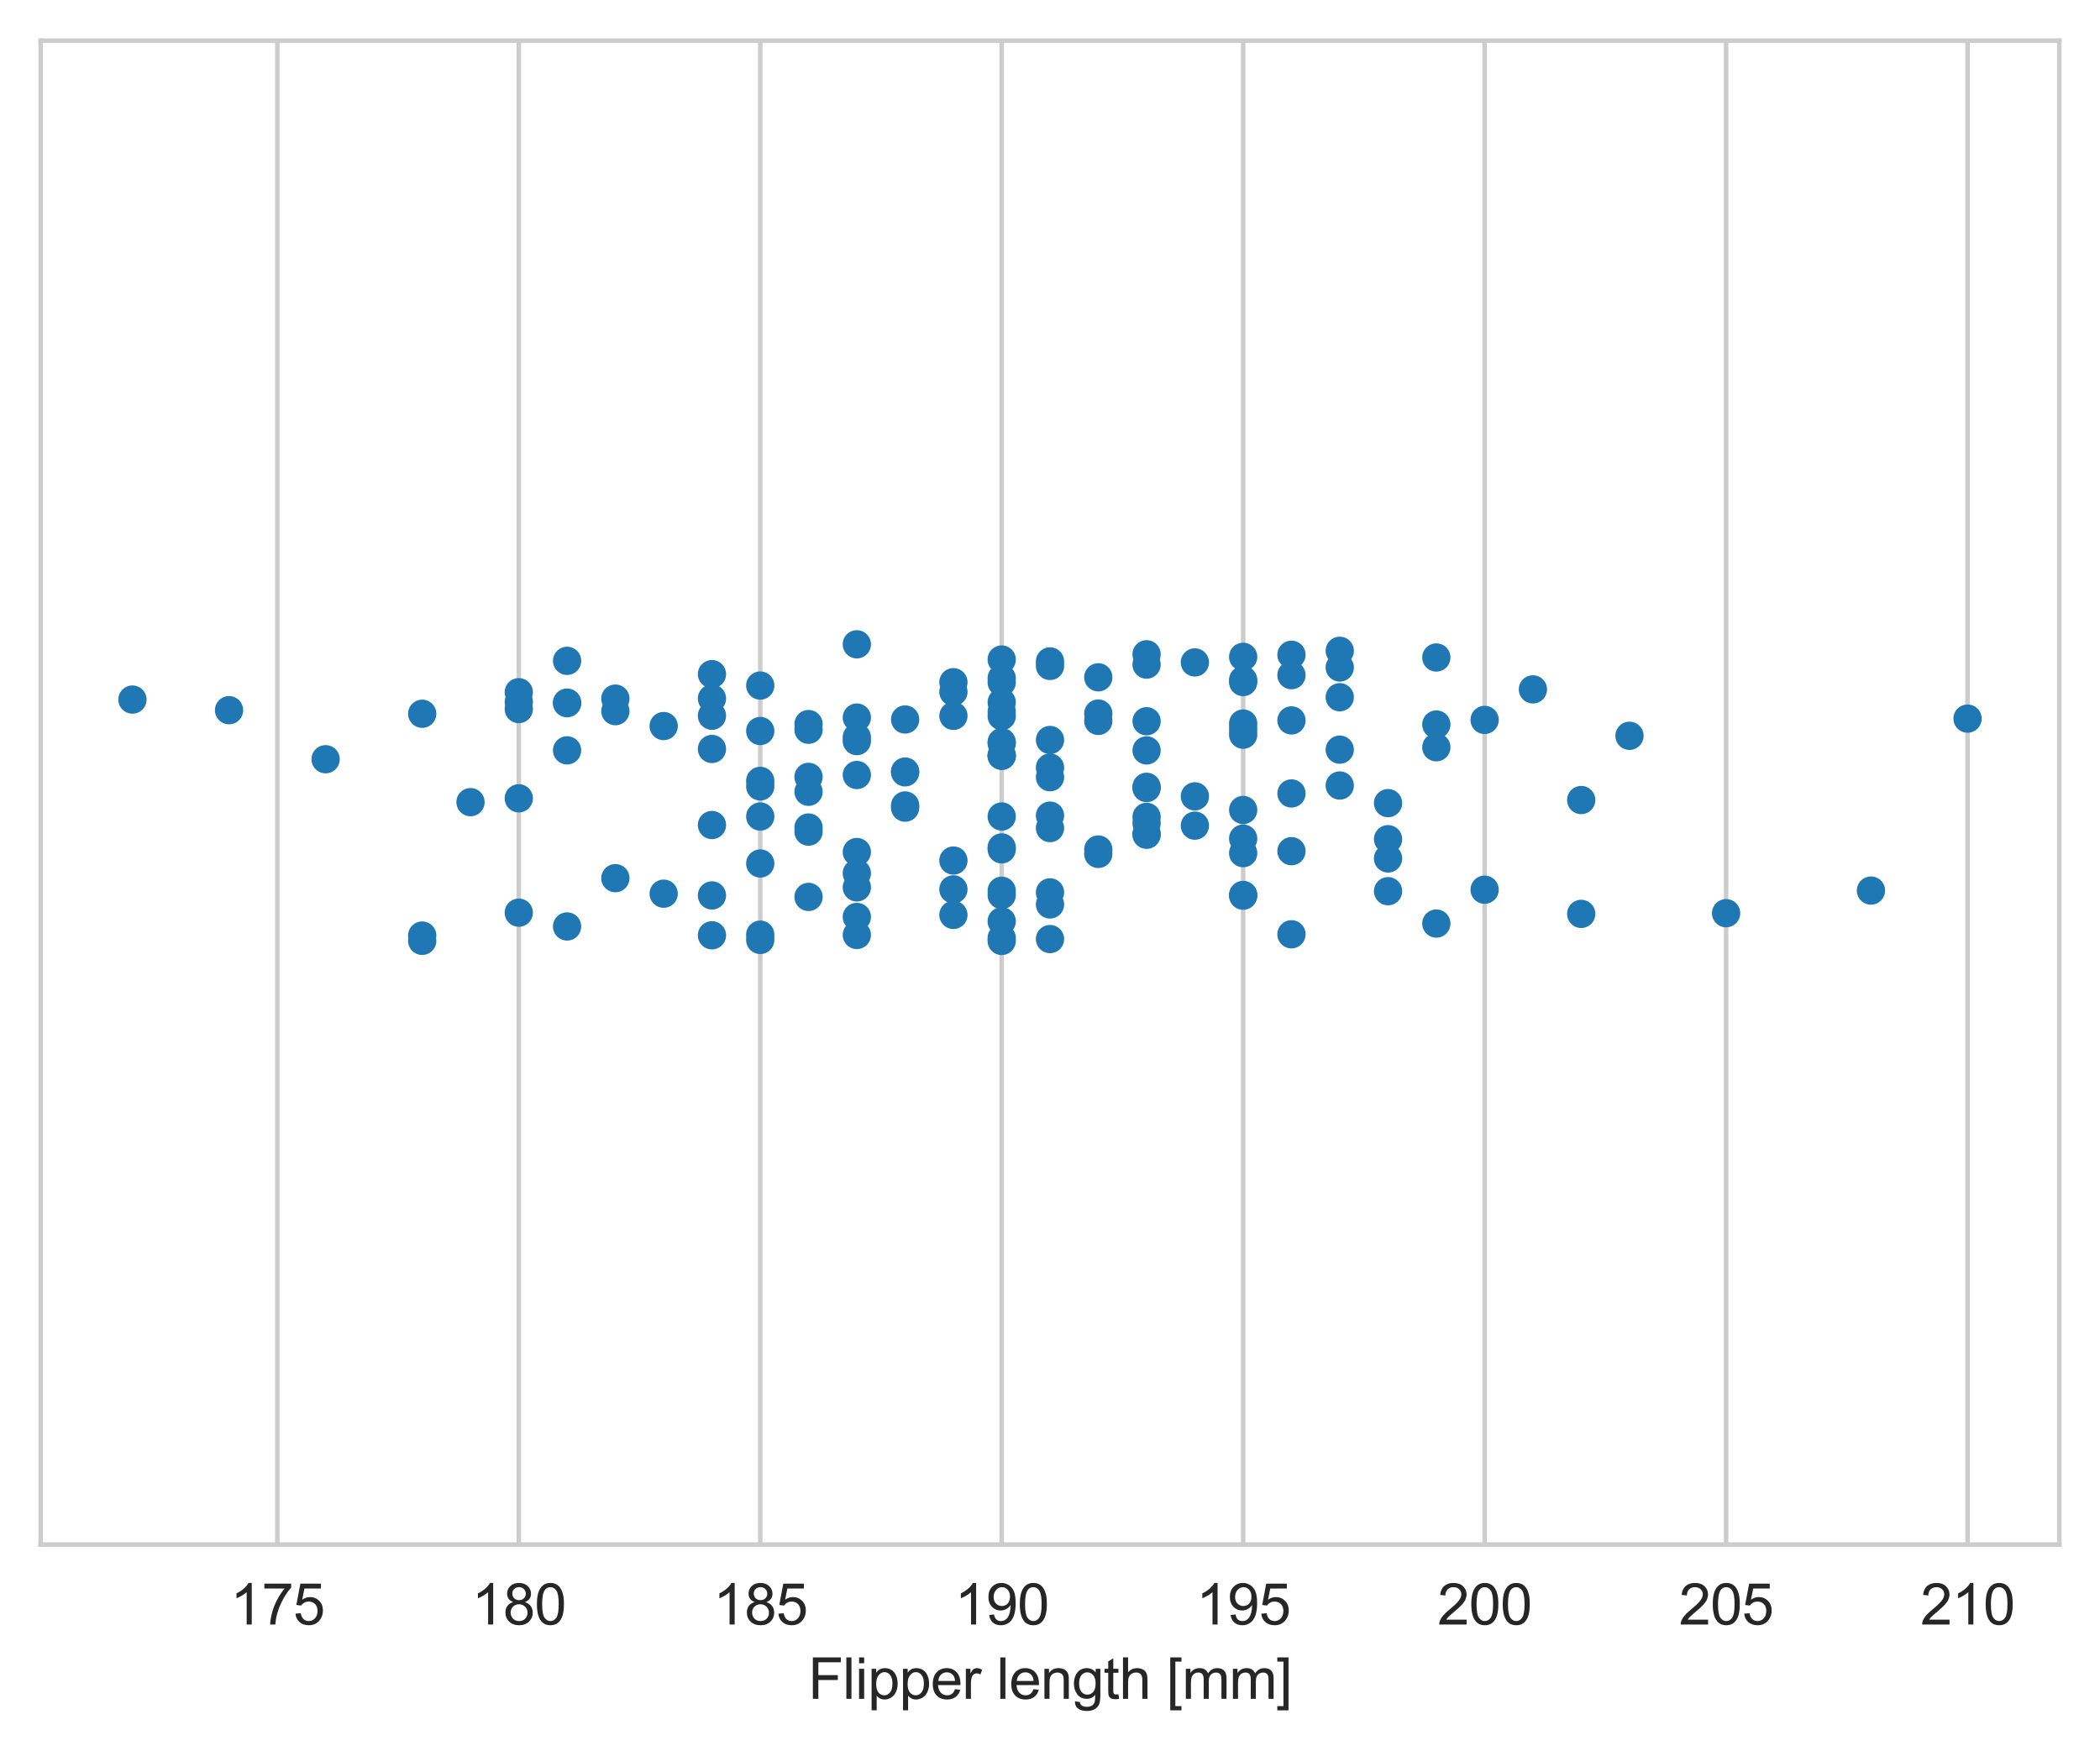 <?xml version="1.0" encoding="utf-8" standalone="no"?>
<!DOCTYPE svg PUBLIC "-//W3C//DTD SVG 1.1//EN"
  "http://www.w3.org/Graphics/SVG/1.1/DTD/svg11.dtd">
<svg xmlns:xlink="http://www.w3.org/1999/xlink" width="371.52pt" height="309.92pt" viewBox="0 0 371.52 309.92" xmlns="http://www.w3.org/2000/svg" version="1.1">
 <defs>
  <style type="text/css">*{stroke-linejoin: round; stroke-linecap: butt}</style>
 </defs>
 <g id="figure_1">
  <g id="patch_1">
   <path d="M 0 309.92 
L 371.52 309.92 
L 371.52 0 
L 0 0 
z
" style="fill: #ffffff"/>
  </g>
  <g id="axes_1">
   <g id="patch_2">
    <path d="M 7.2 273.312 
L 364.32 273.312 
L 364.32 7.2 
L 7.2 7.2 
z
" style="fill: #ffffff"/>
   </g>
   <g id="matplotlib.axis_1">
    <g id="xtick_1">
     <g id="line2d_1">
      <path d="M 49.063 273.312 
L 49.063 7.2 
" clip-path="url(#p44de0d5c76)" style="fill: none; stroke: #cccccc; stroke-width: 0.8; stroke-linecap: round"/>
     </g>
     <g id="text_1">
      <!-- 175 -->
      <g style="fill: #262626" transform="translate(40.722 287.47) scale(0.1 -0.1)">
       <defs>
        <path id="ArialMT-31" d="M 2384 0 
L 1822 0 
L 1822 3584 
Q 1619 3391 1289 3197 
Q 959 3003 697 2906 
L 697 3450 
Q 1169 3672 1522 3987 
Q 1875 4303 2022 4600 
L 2384 4600 
L 2384 0 
z
" transform="scale(0.016)"/>
        <path id="ArialMT-37" d="M 303 3981 
L 303 4522 
L 3269 4522 
L 3269 4084 
Q 2831 3619 2401 2847 
Q 1972 2075 1738 1259 
Q 1569 684 1522 0 
L 944 0 
Q 953 541 1156 1306 
Q 1359 2072 1739 2783 
Q 2119 3494 2547 3981 
L 303 3981 
z
" transform="scale(0.016)"/>
        <path id="ArialMT-35" d="M 266 1200 
L 856 1250 
Q 922 819 1161 601 
Q 1400 384 1738 384 
Q 2144 384 2425 690 
Q 2706 997 2706 1503 
Q 2706 1984 2436 2262 
Q 2166 2541 1728 2541 
Q 1456 2541 1237 2417 
Q 1019 2294 894 2097 
L 366 2166 
L 809 4519 
L 3088 4519 
L 3088 3981 
L 1259 3981 
L 1013 2750 
Q 1425 3038 1878 3038 
Q 2478 3038 2890 2622 
Q 3303 2206 3303 1553 
Q 3303 931 2941 478 
Q 2500 -78 1738 -78 
Q 1113 -78 717 272 
Q 322 622 266 1200 
z
" transform="scale(0.016)"/>
       </defs>
       <use xlink:href="#ArialMT-31"/>
       <use xlink:href="#ArialMT-37" x="55.615"/>
       <use xlink:href="#ArialMT-35" x="111.23"/>
      </g>
     </g>
    </g>
    <g id="xtick_2">
     <g id="line2d_2">
      <path d="M 91.781 273.312 
L 91.781 7.2 
" clip-path="url(#p44de0d5c76)" style="fill: none; stroke: #cccccc; stroke-width: 0.8; stroke-linecap: round"/>
     </g>
     <g id="text_2">
      <!-- 180 -->
      <g style="fill: #262626" transform="translate(83.44 287.47) scale(0.1 -0.1)">
       <defs>
        <path id="ArialMT-38" d="M 1131 2484 
Q 781 2613 612 2850 
Q 444 3088 444 3419 
Q 444 3919 803 4259 
Q 1163 4600 1759 4600 
Q 2359 4600 2725 4251 
Q 3091 3903 3091 3403 
Q 3091 3084 2923 2848 
Q 2756 2613 2416 2484 
Q 2838 2347 3058 2040 
Q 3278 1734 3278 1309 
Q 3278 722 2862 322 
Q 2447 -78 1769 -78 
Q 1091 -78 675 323 
Q 259 725 259 1325 
Q 259 1772 486 2073 
Q 713 2375 1131 2484 
z
M 1019 3438 
Q 1019 3113 1228 2906 
Q 1438 2700 1772 2700 
Q 2097 2700 2305 2904 
Q 2513 3109 2513 3406 
Q 2513 3716 2298 3927 
Q 2084 4138 1766 4138 
Q 1444 4138 1231 3931 
Q 1019 3725 1019 3438 
z
M 838 1322 
Q 838 1081 952 856 
Q 1066 631 1291 507 
Q 1516 384 1775 384 
Q 2178 384 2440 643 
Q 2703 903 2703 1303 
Q 2703 1709 2433 1975 
Q 2163 2241 1756 2241 
Q 1359 2241 1098 1978 
Q 838 1716 838 1322 
z
" transform="scale(0.016)"/>
        <path id="ArialMT-30" d="M 266 2259 
Q 266 3072 433 3567 
Q 600 4063 929 4331 
Q 1259 4600 1759 4600 
Q 2128 4600 2406 4451 
Q 2684 4303 2865 4023 
Q 3047 3744 3150 3342 
Q 3253 2941 3253 2259 
Q 3253 1453 3087 958 
Q 2922 463 2592 192 
Q 2263 -78 1759 -78 
Q 1097 -78 719 397 
Q 266 969 266 2259 
z
M 844 2259 
Q 844 1131 1108 757 
Q 1372 384 1759 384 
Q 2147 384 2411 759 
Q 2675 1134 2675 2259 
Q 2675 3391 2411 3762 
Q 2147 4134 1753 4134 
Q 1366 4134 1134 3806 
Q 844 3388 844 2259 
z
" transform="scale(0.016)"/>
       </defs>
       <use xlink:href="#ArialMT-31"/>
       <use xlink:href="#ArialMT-38" x="55.615"/>
       <use xlink:href="#ArialMT-30" x="111.23"/>
      </g>
     </g>
    </g>
    <g id="xtick_3">
     <g id="line2d_3">
      <path d="M 134.499 273.312 
L 134.499 7.2 
" clip-path="url(#p44de0d5c76)" style="fill: none; stroke: #cccccc; stroke-width: 0.8; stroke-linecap: round"/>
     </g>
     <g id="text_3">
      <!-- 185 -->
      <g style="fill: #262626" transform="translate(126.157 287.47) scale(0.1 -0.1)">
       <use xlink:href="#ArialMT-31"/>
       <use xlink:href="#ArialMT-38" x="55.615"/>
       <use xlink:href="#ArialMT-35" x="111.23"/>
      </g>
     </g>
    </g>
    <g id="xtick_4">
     <g id="line2d_4">
      <path d="M 177.216 273.312 
L 177.216 7.2 
" clip-path="url(#p44de0d5c76)" style="fill: none; stroke: #cccccc; stroke-width: 0.8; stroke-linecap: round"/>
     </g>
     <g id="text_4">
      <!-- 190 -->
      <g style="fill: #262626" transform="translate(168.875 287.47) scale(0.1 -0.1)">
       <defs>
        <path id="ArialMT-39" d="M 350 1059 
L 891 1109 
Q 959 728 1153 556 
Q 1347 384 1650 384 
Q 1909 384 2104 503 
Q 2300 622 2425 820 
Q 2550 1019 2634 1356 
Q 2719 1694 2719 2044 
Q 2719 2081 2716 2156 
Q 2547 1888 2255 1720 
Q 1963 1553 1622 1553 
Q 1053 1553 659 1965 
Q 266 2378 266 3053 
Q 266 3750 677 4175 
Q 1088 4600 1706 4600 
Q 2153 4600 2523 4359 
Q 2894 4119 3086 3673 
Q 3278 3228 3278 2384 
Q 3278 1506 3087 986 
Q 2897 466 2520 194 
Q 2144 -78 1638 -78 
Q 1100 -78 759 220 
Q 419 519 350 1059 
z
M 2653 3081 
Q 2653 3566 2395 3850 
Q 2138 4134 1775 4134 
Q 1400 4134 1122 3828 
Q 844 3522 844 3034 
Q 844 2597 1108 2323 
Q 1372 2050 1759 2050 
Q 2150 2050 2401 2323 
Q 2653 2597 2653 3081 
z
" transform="scale(0.016)"/>
       </defs>
       <use xlink:href="#ArialMT-31"/>
       <use xlink:href="#ArialMT-39" x="55.615"/>
       <use xlink:href="#ArialMT-30" x="111.23"/>
      </g>
     </g>
    </g>
    <g id="xtick_5">
     <g id="line2d_5">
      <path d="M 219.934 273.312 
L 219.934 7.2 
" clip-path="url(#p44de0d5c76)" style="fill: none; stroke: #cccccc; stroke-width: 0.8; stroke-linecap: round"/>
     </g>
     <g id="text_5">
      <!-- 195 -->
      <g style="fill: #262626" transform="translate(211.593 287.47) scale(0.1 -0.1)">
       <use xlink:href="#ArialMT-31"/>
       <use xlink:href="#ArialMT-39" x="55.615"/>
       <use xlink:href="#ArialMT-35" x="111.23"/>
      </g>
     </g>
    </g>
    <g id="xtick_6">
     <g id="line2d_6">
      <path d="M 262.652 273.312 
L 262.652 7.2 
" clip-path="url(#p44de0d5c76)" style="fill: none; stroke: #cccccc; stroke-width: 0.8; stroke-linecap: round"/>
     </g>
     <g id="text_6">
      <!-- 200 -->
      <g style="fill: #262626" transform="translate(254.31 287.47) scale(0.1 -0.1)">
       <defs>
        <path id="ArialMT-32" d="M 3222 541 
L 3222 0 
L 194 0 
Q 188 203 259 391 
Q 375 700 629 1000 
Q 884 1300 1366 1694 
Q 2113 2306 2375 2664 
Q 2638 3022 2638 3341 
Q 2638 3675 2398 3904 
Q 2159 4134 1775 4134 
Q 1369 4134 1125 3890 
Q 881 3647 878 3216 
L 300 3275 
Q 359 3922 746 4261 
Q 1134 4600 1788 4600 
Q 2447 4600 2831 4234 
Q 3216 3869 3216 3328 
Q 3216 3053 3103 2787 
Q 2991 2522 2730 2228 
Q 2469 1934 1863 1422 
Q 1356 997 1212 845 
Q 1069 694 975 541 
L 3222 541 
z
" transform="scale(0.016)"/>
       </defs>
       <use xlink:href="#ArialMT-32"/>
       <use xlink:href="#ArialMT-30" x="55.615"/>
       <use xlink:href="#ArialMT-30" x="111.23"/>
      </g>
     </g>
    </g>
    <g id="xtick_7">
     <g id="line2d_7">
      <path d="M 305.37 273.312 
L 305.37 7.2 
" clip-path="url(#p44de0d5c76)" style="fill: none; stroke: #cccccc; stroke-width: 0.8; stroke-linecap: round"/>
     </g>
     <g id="text_7">
      <!-- 205 -->
      <g style="fill: #262626" transform="translate(297.028 287.47) scale(0.1 -0.1)">
       <use xlink:href="#ArialMT-32"/>
       <use xlink:href="#ArialMT-30" x="55.615"/>
       <use xlink:href="#ArialMT-35" x="111.23"/>
      </g>
     </g>
    </g>
    <g id="xtick_8">
     <g id="line2d_8">
      <path d="M 348.087 273.312 
L 348.087 7.2 
" clip-path="url(#p44de0d5c76)" style="fill: none; stroke: #cccccc; stroke-width: 0.8; stroke-linecap: round"/>
     </g>
     <g id="text_8">
      <!-- 210 -->
      <g style="fill: #262626" transform="translate(339.746 287.47) scale(0.1 -0.1)">
       <use xlink:href="#ArialMT-32"/>
       <use xlink:href="#ArialMT-31" x="55.615"/>
       <use xlink:href="#ArialMT-30" x="111.23"/>
      </g>
     </g>
    </g>
    <g id="text_9">
     <!-- Flipper length [mm] -->
     <g style="fill: #262626" transform="translate(142.97 300.615) scale(0.1 -0.1)">
      <defs>
       <path id="ArialMT-46" d="M 525 0 
L 525 4581 
L 3616 4581 
L 3616 4041 
L 1131 4041 
L 1131 2622 
L 3281 2622 
L 3281 2081 
L 1131 2081 
L 1131 0 
L 525 0 
z
" transform="scale(0.016)"/>
       <path id="ArialMT-6c" d="M 409 0 
L 409 4581 
L 972 4581 
L 972 0 
L 409 0 
z
" transform="scale(0.016)"/>
       <path id="ArialMT-69" d="M 425 3934 
L 425 4581 
L 988 4581 
L 988 3934 
L 425 3934 
z
M 425 0 
L 425 3319 
L 988 3319 
L 988 0 
L 425 0 
z
" transform="scale(0.016)"/>
       <path id="ArialMT-70" d="M 422 -1272 
L 422 3319 
L 934 3319 
L 934 2888 
Q 1116 3141 1344 3267 
Q 1572 3394 1897 3394 
Q 2322 3394 2647 3175 
Q 2972 2956 3137 2557 
Q 3303 2159 3303 1684 
Q 3303 1175 3120 767 
Q 2938 359 2589 142 
Q 2241 -75 1856 -75 
Q 1575 -75 1351 44 
Q 1128 163 984 344 
L 984 -1272 
L 422 -1272 
z
M 931 1641 
Q 931 1000 1190 694 
Q 1450 388 1819 388 
Q 2194 388 2461 705 
Q 2728 1022 2728 1688 
Q 2728 2322 2467 2637 
Q 2206 2953 1844 2953 
Q 1484 2953 1207 2617 
Q 931 2281 931 1641 
z
" transform="scale(0.016)"/>
       <path id="ArialMT-65" d="M 2694 1069 
L 3275 997 
Q 3138 488 2766 206 
Q 2394 -75 1816 -75 
Q 1088 -75 661 373 
Q 234 822 234 1631 
Q 234 2469 665 2931 
Q 1097 3394 1784 3394 
Q 2450 3394 2872 2941 
Q 3294 2488 3294 1666 
Q 3294 1616 3291 1516 
L 816 1516 
Q 847 969 1125 678 
Q 1403 388 1819 388 
Q 2128 388 2347 550 
Q 2566 713 2694 1069 
z
M 847 1978 
L 2700 1978 
Q 2663 2397 2488 2606 
Q 2219 2931 1791 2931 
Q 1403 2931 1139 2672 
Q 875 2413 847 1978 
z
" transform="scale(0.016)"/>
       <path id="ArialMT-72" d="M 416 0 
L 416 3319 
L 922 3319 
L 922 2816 
Q 1116 3169 1280 3281 
Q 1444 3394 1641 3394 
Q 1925 3394 2219 3213 
L 2025 2691 
Q 1819 2813 1613 2813 
Q 1428 2813 1281 2702 
Q 1134 2591 1072 2394 
Q 978 2094 978 1738 
L 978 0 
L 416 0 
z
" transform="scale(0.016)"/>
       <path id="ArialMT-20" transform="scale(0.016)"/>
       <path id="ArialMT-6e" d="M 422 0 
L 422 3319 
L 928 3319 
L 928 2847 
Q 1294 3394 1984 3394 
Q 2284 3394 2536 3286 
Q 2788 3178 2913 3003 
Q 3038 2828 3088 2588 
Q 3119 2431 3119 2041 
L 3119 0 
L 2556 0 
L 2556 2019 
Q 2556 2363 2490 2533 
Q 2425 2703 2258 2804 
Q 2091 2906 1866 2906 
Q 1506 2906 1245 2678 
Q 984 2450 984 1813 
L 984 0 
L 422 0 
z
" transform="scale(0.016)"/>
       <path id="ArialMT-67" d="M 319 -275 
L 866 -356 
Q 900 -609 1056 -725 
Q 1266 -881 1628 -881 
Q 2019 -881 2231 -725 
Q 2444 -569 2519 -288 
Q 2563 -116 2559 434 
Q 2191 0 1641 0 
Q 956 0 581 494 
Q 206 988 206 1678 
Q 206 2153 378 2554 
Q 550 2956 876 3175 
Q 1203 3394 1644 3394 
Q 2231 3394 2613 2919 
L 2613 3319 
L 3131 3319 
L 3131 450 
Q 3131 -325 2973 -648 
Q 2816 -972 2473 -1159 
Q 2131 -1347 1631 -1347 
Q 1038 -1347 672 -1080 
Q 306 -813 319 -275 
z
M 784 1719 
Q 784 1066 1043 766 
Q 1303 466 1694 466 
Q 2081 466 2343 764 
Q 2606 1063 2606 1700 
Q 2606 2309 2336 2618 
Q 2066 2928 1684 2928 
Q 1309 2928 1046 2623 
Q 784 2319 784 1719 
z
" transform="scale(0.016)"/>
       <path id="ArialMT-74" d="M 1650 503 
L 1731 6 
Q 1494 -44 1306 -44 
Q 1000 -44 831 53 
Q 663 150 594 308 
Q 525 466 525 972 
L 525 2881 
L 113 2881 
L 113 3319 
L 525 3319 
L 525 4141 
L 1084 4478 
L 1084 3319 
L 1650 3319 
L 1650 2881 
L 1084 2881 
L 1084 941 
Q 1084 700 1114 631 
Q 1144 563 1211 522 
Q 1278 481 1403 481 
Q 1497 481 1650 503 
z
" transform="scale(0.016)"/>
       <path id="ArialMT-68" d="M 422 0 
L 422 4581 
L 984 4581 
L 984 2938 
Q 1378 3394 1978 3394 
Q 2347 3394 2619 3248 
Q 2891 3103 3008 2847 
Q 3125 2591 3125 2103 
L 3125 0 
L 2563 0 
L 2563 2103 
Q 2563 2525 2380 2717 
Q 2197 2909 1863 2909 
Q 1613 2909 1392 2779 
Q 1172 2650 1078 2428 
Q 984 2206 984 1816 
L 984 0 
L 422 0 
z
" transform="scale(0.016)"/>
       <path id="ArialMT-5b" d="M 434 -1272 
L 434 4581 
L 1675 4581 
L 1675 4116 
L 997 4116 
L 997 -806 
L 1675 -806 
L 1675 -1272 
L 434 -1272 
z
" transform="scale(0.016)"/>
       <path id="ArialMT-6d" d="M 422 0 
L 422 3319 
L 925 3319 
L 925 2853 
Q 1081 3097 1340 3245 
Q 1600 3394 1931 3394 
Q 2300 3394 2536 3241 
Q 2772 3088 2869 2813 
Q 3263 3394 3894 3394 
Q 4388 3394 4653 3120 
Q 4919 2847 4919 2278 
L 4919 0 
L 4359 0 
L 4359 2091 
Q 4359 2428 4304 2576 
Q 4250 2725 4106 2815 
Q 3963 2906 3769 2906 
Q 3419 2906 3187 2673 
Q 2956 2441 2956 1928 
L 2956 0 
L 2394 0 
L 2394 2156 
Q 2394 2531 2256 2718 
Q 2119 2906 1806 2906 
Q 1569 2906 1367 2781 
Q 1166 2656 1075 2415 
Q 984 2175 984 1722 
L 984 0 
L 422 0 
z
" transform="scale(0.016)"/>
       <path id="ArialMT-5d" d="M 1363 -1272 
L 122 -1272 
L 122 -806 
L 800 -806 
L 800 4116 
L 122 4116 
L 122 4581 
L 1363 4581 
L 1363 -1272 
z
" transform="scale(0.016)"/>
      </defs>
      <use xlink:href="#ArialMT-46"/>
      <use xlink:href="#ArialMT-6c" x="61.084"/>
      <use xlink:href="#ArialMT-69" x="83.301"/>
      <use xlink:href="#ArialMT-70" x="105.518"/>
      <use xlink:href="#ArialMT-70" x="161.133"/>
      <use xlink:href="#ArialMT-65" x="216.748"/>
      <use xlink:href="#ArialMT-72" x="272.363"/>
      <use xlink:href="#ArialMT-20" x="305.664"/>
      <use xlink:href="#ArialMT-6c" x="333.447"/>
      <use xlink:href="#ArialMT-65" x="355.664"/>
      <use xlink:href="#ArialMT-6e" x="411.279"/>
      <use xlink:href="#ArialMT-67" x="466.895"/>
      <use xlink:href="#ArialMT-74" x="522.51"/>
      <use xlink:href="#ArialMT-68" x="550.293"/>
      <use xlink:href="#ArialMT-20" x="605.908"/>
      <use xlink:href="#ArialMT-5b" x="633.691"/>
      <use xlink:href="#ArialMT-6d" x="661.475"/>
      <use xlink:href="#ArialMT-6d" x="744.775"/>
      <use xlink:href="#ArialMT-5d" x="828.076"/>
     </g>
    </g>
   </g>
   <g id="matplotlib.axis_2">
    <g id="ytick_1"/>
   </g>
   <g id="patch_3">
    <path d="M 7.2 273.312 
L 7.2 7.2 
" style="fill: none; stroke: #cccccc; stroke-width: 0.8; stroke-linejoin: miter; stroke-linecap: square"/>
   </g>
   <g id="patch_4">
    <path d="M 364.32 273.312 
L 364.32 7.2 
" style="fill: none; stroke: #cccccc; stroke-width: 0.8; stroke-linejoin: miter; stroke-linecap: square"/>
   </g>
   <g id="patch_5">
    <path d="M 7.2 273.312 
L 364.32 273.312 
" style="fill: none; stroke: #cccccc; stroke-width: 0.8; stroke-linejoin: miter; stroke-linecap: square"/>
   </g>
   <g id="patch_6">
    <path d="M 7.2 7.2 
L 364.32 7.2 
" style="fill: none; stroke: #cccccc; stroke-width: 0.8; stroke-linejoin: miter; stroke-linecap: square"/>
   </g>
   <g id="PathCollection_1">
    <defs>
     <path id="m5a9b8c685f" d="M 0 2.5 
C 0.663 2.5 1.299 2.237 1.768 1.768 
C 2.237 1.299 2.5 0.663 2.5 0 
C 2.5 -0.663 2.237 -1.299 1.768 -1.768 
C 1.299 -2.237 0.663 -2.5 0 -2.5 
C -0.663 -2.5 -1.299 -2.237 -1.768 -1.768 
C -2.237 -1.299 -2.5 -0.663 -2.5 0 
C -2.5 0.663 -2.237 1.299 -1.768 1.768 
C -1.299 2.237 -0.663 2.5 0 2.5 
z
"/>
    </defs>
    <g clip-path="url(#p44de0d5c76)">
     <use xlink:href="#m5a9b8c685f" x="100.325" y="124.332" style="fill: #1f77b4"/>
     <use xlink:href="#m5a9b8c685f" x="143.042" y="129.132" style="fill: #1f77b4"/>
     <use xlink:href="#m5a9b8c685f" x="219.934" y="143.331" style="fill: #1f77b4"/>
     <use xlink:href="#m5a9b8c685f" x="202.847" y="144.547" style="fill: #1f77b4"/>
     <use xlink:href="#m5a9b8c685f" x="177.216" y="126.721" style="fill: #1f77b4"/>
     <use xlink:href="#m5a9b8c685f" x="100.325" y="124.434" style="fill: #1f77b4"/>
     <use xlink:href="#m5a9b8c685f" x="219.934" y="120.698" style="fill: #1f77b4"/>
     <use xlink:href="#m5a9b8c685f" x="202.847" y="139.23" style="fill: #1f77b4"/>
     <use xlink:href="#m5a9b8c685f" x="177.216" y="133.713" style="fill: #1f77b4"/>
     <use xlink:href="#m5a9b8c685f" x="143.042" y="140.107" style="fill: #1f77b4"/>
     <use xlink:href="#m5a9b8c685f" x="91.781" y="141.268" style="fill: #1f77b4"/>
     <use xlink:href="#m5a9b8c685f" x="108.868" y="155.397" style="fill: #1f77b4"/>
     <use xlink:href="#m5a9b8c685f" x="185.76" y="146.531" style="fill: #1f77b4"/>
     <use xlink:href="#m5a9b8c685f" x="245.565" y="157.701" style="fill: #1f77b4"/>
     <use xlink:href="#m5a9b8c685f" x="134.499" y="121.313" style="fill: #1f77b4"/>
     <use xlink:href="#m5a9b8c685f" x="219.934" y="129.018" style="fill: #1f77b4"/>
     <use xlink:href="#m5a9b8c685f" x="237.021" y="123.378" style="fill: #1f77b4"/>
     <use xlink:href="#m5a9b8c685f" x="125.955" y="132.533" style="fill: #1f77b4"/>
     <use xlink:href="#m5a9b8c685f" x="211.391" y="117.219" style="fill: #1f77b4"/>
     <use xlink:href="#m5a9b8c685f" x="40.52" y="125.674" style="fill: #1f77b4"/>
     <use xlink:href="#m5a9b8c685f" x="91.781" y="161.501" style="fill: #1f77b4"/>
     <use xlink:href="#m5a9b8c685f" x="168.673" y="120.722" style="fill: #1f77b4"/>
     <use xlink:href="#m5a9b8c685f" x="134.499" y="129.356" style="fill: #1f77b4"/>
     <use xlink:href="#m5a9b8c685f" x="91.781" y="124.203" style="fill: #1f77b4"/>
     <use xlink:href="#m5a9b8c685f" x="151.586" y="162.257" style="fill: #1f77b4"/>
     <use xlink:href="#m5a9b8c685f" x="117.412" y="128.479" style="fill: #1f77b4"/>
     <use xlink:href="#m5a9b8c685f" x="151.586" y="114.012" style="fill: #1f77b4"/>
     <use xlink:href="#m5a9b8c685f" x="23.433" y="123.793" style="fill: #1f77b4"/>
     <use xlink:href="#m5a9b8c685f" x="91.781" y="125.47" style="fill: #1f77b4"/>
     <use xlink:href="#m5a9b8c685f" x="74.694" y="126.303" style="fill: #1f77b4"/>
     <use xlink:href="#m5a9b8c685f" x="74.694" y="165.55" style="fill: #1f77b4"/>
     <use xlink:href="#m5a9b8c685f" x="160.129" y="127.318" style="fill: #1f77b4"/>
     <use xlink:href="#m5a9b8c685f" x="125.955" y="165.503" style="fill: #1f77b4"/>
     <use xlink:href="#m5a9b8c685f" x="219.934" y="148.394" style="fill: #1f77b4"/>
     <use xlink:href="#m5a9b8c685f" x="228.478" y="127.482" style="fill: #1f77b4"/>
     <use xlink:href="#m5a9b8c685f" x="177.216" y="120.756" style="fill: #1f77b4"/>
     <use xlink:href="#m5a9b8c685f" x="91.781" y="122.492" style="fill: #1f77b4"/>
     <use xlink:href="#m5a9b8c685f" x="100.325" y="132.78" style="fill: #1f77b4"/>
     <use xlink:href="#m5a9b8c685f" x="125.955" y="158.45" style="fill: #1f77b4"/>
     <use xlink:href="#m5a9b8c685f" x="108.868" y="125.843" style="fill: #1f77b4"/>
     <use xlink:href="#m5a9b8c685f" x="219.934" y="158.364" style="fill: #1f77b4"/>
     <use xlink:href="#m5a9b8c685f" x="143.042" y="158.714" style="fill: #1f77b4"/>
     <use xlink:href="#m5a9b8c685f" x="228.478" y="165.328" style="fill: #1f77b4"/>
     <use xlink:href="#m5a9b8c685f" x="134.499" y="152.798" style="fill: #1f77b4"/>
     <use xlink:href="#m5a9b8c685f" x="177.216" y="149.958" style="fill: #1f77b4"/>
     <use xlink:href="#m5a9b8c685f" x="108.868" y="123.623" style="fill: #1f77b4"/>
     <use xlink:href="#m5a9b8c685f" x="83.238" y="141.944" style="fill: #1f77b4"/>
     <use xlink:href="#m5a9b8c685f" x="177.216" y="165.984" style="fill: #1f77b4"/>
     <use xlink:href="#m5a9b8c685f" x="185.76" y="160.045" style="fill: #1f77b4"/>
     <use xlink:href="#m5a9b8c685f" x="143.042" y="146.432" style="fill: #1f77b4"/>
     <use xlink:href="#m5a9b8c685f" x="160.129" y="142.918" style="fill: #1f77b4"/>
     <use xlink:href="#m5a9b8c685f" x="177.216" y="144.484" style="fill: #1f77b4"/>
     <use xlink:href="#m5a9b8c685f" x="262.652" y="127.394" style="fill: #1f77b4"/>
     <use xlink:href="#m5a9b8c685f" x="151.586" y="157.027" style="fill: #1f77b4"/>
     <use xlink:href="#m5a9b8c685f" x="185.76" y="135.823" style="fill: #1f77b4"/>
     <use xlink:href="#m5a9b8c685f" x="143.042" y="128.128" style="fill: #1f77b4"/>
     <use xlink:href="#m5a9b8c685f" x="202.847" y="132.788" style="fill: #1f77b4"/>
     <use xlink:href="#m5a9b8c685f" x="100.325" y="116.941" style="fill: #1f77b4"/>
     <use xlink:href="#m5a9b8c685f" x="211.391" y="146.102" style="fill: #1f77b4"/>
     <use xlink:href="#m5a9b8c685f" x="134.499" y="165.391" style="fill: #1f77b4"/>
     <use xlink:href="#m5a9b8c685f" x="219.934" y="116.229" style="fill: #1f77b4"/>
     <use xlink:href="#m5a9b8c685f" x="134.499" y="138.178" style="fill: #1f77b4"/>
     <use xlink:href="#m5a9b8c685f" x="194.304" y="119.853" style="fill: #1f77b4"/>
     <use xlink:href="#m5a9b8c685f" x="125.955" y="119.292" style="fill: #1f77b4"/>
     <use xlink:href="#m5a9b8c685f" x="194.304" y="151.105" style="fill: #1f77b4"/>
     <use xlink:href="#m5a9b8c685f" x="219.934" y="130.005" style="fill: #1f77b4"/>
     <use xlink:href="#m5a9b8c685f" x="160.129" y="136.526" style="fill: #1f77b4"/>
     <use xlink:href="#m5a9b8c685f" x="177.216" y="120.011" style="fill: #1f77b4"/>
     <use xlink:href="#m5a9b8c685f" x="245.565" y="151.908" style="fill: #1f77b4"/>
     <use xlink:href="#m5a9b8c685f" x="177.216" y="158.384" style="fill: #1f77b4"/>
     <use xlink:href="#m5a9b8c685f" x="177.216" y="124.267" style="fill: #1f77b4"/>
     <use xlink:href="#m5a9b8c685f" x="228.478" y="119.476" style="fill: #1f77b4"/>
     <use xlink:href="#m5a9b8c685f" x="237.021" y="115.161" style="fill: #1f77b4"/>
     <use xlink:href="#m5a9b8c685f" x="177.216" y="166.5" style="fill: #1f77b4"/>
     <use xlink:href="#m5a9b8c685f" x="219.934" y="120.336" style="fill: #1f77b4"/>
     <use xlink:href="#m5a9b8c685f" x="185.76" y="130.943" style="fill: #1f77b4"/>
     <use xlink:href="#m5a9b8c685f" x="125.955" y="123.607" style="fill: #1f77b4"/>
     <use xlink:href="#m5a9b8c685f" x="151.586" y="130.472" style="fill: #1f77b4"/>
     <use xlink:href="#m5a9b8c685f" x="219.934" y="150.969" style="fill: #1f77b4"/>
     <use xlink:href="#m5a9b8c685f" x="168.673" y="126.676" style="fill: #1f77b4"/>
     <use xlink:href="#m5a9b8c685f" x="228.478" y="115.862" style="fill: #1f77b4"/>
     <use xlink:href="#m5a9b8c685f" x="151.586" y="150.767" style="fill: #1f77b4"/>
     <use xlink:href="#m5a9b8c685f" x="202.847" y="145.681" style="fill: #1f77b4"/>
     <use xlink:href="#m5a9b8c685f" x="185.76" y="157.908" style="fill: #1f77b4"/>
     <use xlink:href="#m5a9b8c685f" x="211.391" y="140.915" style="fill: #1f77b4"/>
     <use xlink:href="#m5a9b8c685f" x="177.216" y="131.323" style="fill: #1f77b4"/>
     <use xlink:href="#m5a9b8c685f" x="168.673" y="152.278" style="fill: #1f77b4"/>
     <use xlink:href="#m5a9b8c685f" x="168.673" y="157.38" style="fill: #1f77b4"/>
     <use xlink:href="#m5a9b8c685f" x="177.216" y="131.526" style="fill: #1f77b4"/>
     <use xlink:href="#m5a9b8c685f" x="279.739" y="161.717" style="fill: #1f77b4"/>
     <use xlink:href="#m5a9b8c685f" x="305.37" y="161.593" style="fill: #1f77b4"/>
     <use xlink:href="#m5a9b8c685f" x="134.499" y="144.486" style="fill: #1f77b4"/>
     <use xlink:href="#m5a9b8c685f" x="143.042" y="137.471" style="fill: #1f77b4"/>
     <use xlink:href="#m5a9b8c685f" x="151.586" y="154.533" style="fill: #1f77b4"/>
     <use xlink:href="#m5a9b8c685f" x="331" y="157.591" style="fill: #1f77b4"/>
     <use xlink:href="#m5a9b8c685f" x="177.216" y="133.66" style="fill: #1f77b4"/>
     <use xlink:href="#m5a9b8c685f" x="228.478" y="150.62" style="fill: #1f77b4"/>
     <use xlink:href="#m5a9b8c685f" x="74.694" y="166.487" style="fill: #1f77b4"/>
     <use xlink:href="#m5a9b8c685f" x="194.304" y="126.265" style="fill: #1f77b4"/>
     <use xlink:href="#m5a9b8c685f" x="194.304" y="150.32" style="fill: #1f77b4"/>
     <use xlink:href="#m5a9b8c685f" x="288.282" y="130.204" style="fill: #1f77b4"/>
     <use xlink:href="#m5a9b8c685f" x="117.412" y="158.141" style="fill: #1f77b4"/>
     <use xlink:href="#m5a9b8c685f" x="177.216" y="125.945" style="fill: #1f77b4"/>
     <use xlink:href="#m5a9b8c685f" x="202.847" y="147.557" style="fill: #1f77b4"/>
     <use xlink:href="#m5a9b8c685f" x="125.955" y="145.992" style="fill: #1f77b4"/>
     <use xlink:href="#m5a9b8c685f" x="254.108" y="128.203" style="fill: #1f77b4"/>
     <use xlink:href="#m5a9b8c685f" x="177.216" y="163.025" style="fill: #1f77b4"/>
     <use xlink:href="#m5a9b8c685f" x="100.325" y="163.941" style="fill: #1f77b4"/>
     <use xlink:href="#m5a9b8c685f" x="237.021" y="132.656" style="fill: #1f77b4"/>
     <use xlink:href="#m5a9b8c685f" x="245.565" y="142.117" style="fill: #1f77b4"/>
     <use xlink:href="#m5a9b8c685f" x="185.76" y="166.17" style="fill: #1f77b4"/>
     <use xlink:href="#m5a9b8c685f" x="202.847" y="117.602" style="fill: #1f77b4"/>
     <use xlink:href="#m5a9b8c685f" x="237.021" y="118.113" style="fill: #1f77b4"/>
     <use xlink:href="#m5a9b8c685f" x="185.76" y="144.328" style="fill: #1f77b4"/>
     <use xlink:href="#m5a9b8c685f" x="228.478" y="140.404" style="fill: #1f77b4"/>
     <use xlink:href="#m5a9b8c685f" x="160.129" y="136.673" style="fill: #1f77b4"/>
     <use xlink:href="#m5a9b8c685f" x="254.108" y="163.425" style="fill: #1f77b4"/>
     <use xlink:href="#m5a9b8c685f" x="168.673" y="122.437" style="fill: #1f77b4"/>
     <use xlink:href="#m5a9b8c685f" x="168.673" y="161.899" style="fill: #1f77b4"/>
     <use xlink:href="#m5a9b8c685f" x="151.586" y="165.446" style="fill: #1f77b4"/>
     <use xlink:href="#m5a9b8c685f" x="245.565" y="148.5" style="fill: #1f77b4"/>
     <use xlink:href="#m5a9b8c685f" x="57.607" y="134.349" style="fill: #1f77b4"/>
     <use xlink:href="#m5a9b8c685f" x="279.739" y="141.569" style="fill: #1f77b4"/>
     <use xlink:href="#m5a9b8c685f" x="143.042" y="147.159" style="fill: #1f77b4"/>
     <use xlink:href="#m5a9b8c685f" x="254.108" y="132.231" style="fill: #1f77b4"/>
     <use xlink:href="#m5a9b8c685f" x="185.76" y="137.532" style="fill: #1f77b4"/>
     <use xlink:href="#m5a9b8c685f" x="219.934" y="158.494" style="fill: #1f77b4"/>
     <use xlink:href="#m5a9b8c685f" x="185.76" y="117.842" style="fill: #1f77b4"/>
     <use xlink:href="#m5a9b8c685f" x="348.087" y="127.16" style="fill: #1f77b4"/>
     <use xlink:href="#m5a9b8c685f" x="177.216" y="116.708" style="fill: #1f77b4"/>
     <use xlink:href="#m5a9b8c685f" x="237.021" y="138.999" style="fill: #1f77b4"/>
     <use xlink:href="#m5a9b8c685f" x="202.847" y="127.627" style="fill: #1f77b4"/>
     <use xlink:href="#m5a9b8c685f" x="254.108" y="116.345" style="fill: #1f77b4"/>
     <use xlink:href="#m5a9b8c685f" x="151.586" y="137.141" style="fill: #1f77b4"/>
     <use xlink:href="#m5a9b8c685f" x="177.216" y="133.746" style="fill: #1f77b4"/>
     <use xlink:href="#m5a9b8c685f" x="185.76" y="117.037" style="fill: #1f77b4"/>
     <use xlink:href="#m5a9b8c685f" x="262.652" y="157.438" style="fill: #1f77b4"/>
     <use xlink:href="#m5a9b8c685f" x="134.499" y="139.16" style="fill: #1f77b4"/>
     <use xlink:href="#m5a9b8c685f" x="202.847" y="147.715" style="fill: #1f77b4"/>
     <use xlink:href="#m5a9b8c685f" x="202.847" y="139.45" style="fill: #1f77b4"/>
     <use xlink:href="#m5a9b8c685f" x="151.586" y="131.142" style="fill: #1f77b4"/>
     <use xlink:href="#m5a9b8c685f" x="160.129" y="142.53" style="fill: #1f77b4"/>
     <use xlink:href="#m5a9b8c685f" x="177.216" y="150.293" style="fill: #1f77b4"/>
     <use xlink:href="#m5a9b8c685f" x="194.304" y="127.57" style="fill: #1f77b4"/>
     <use xlink:href="#m5a9b8c685f" x="134.499" y="166.326" style="fill: #1f77b4"/>
     <use xlink:href="#m5a9b8c685f" x="177.216" y="157.623" style="fill: #1f77b4"/>
     <use xlink:href="#m5a9b8c685f" x="125.955" y="126.654" style="fill: #1f77b4"/>
     <use xlink:href="#m5a9b8c685f" x="219.934" y="128.035" style="fill: #1f77b4"/>
     <use xlink:href="#m5a9b8c685f" x="202.847" y="115.777" style="fill: #1f77b4"/>
     <use xlink:href="#m5a9b8c685f" x="151.586" y="126.978" style="fill: #1f77b4"/>
     <use xlink:href="#m5a9b8c685f" x="271.195" y="121.99" style="fill: #1f77b4"/>
    </g>
   </g>
  </g>
 </g>
 <defs>
  <clipPath id="p44de0d5c76">
   <rect x="7.2" y="7.2" width="357.12" height="266.112"/>
  </clipPath>
 </defs>
</svg>
